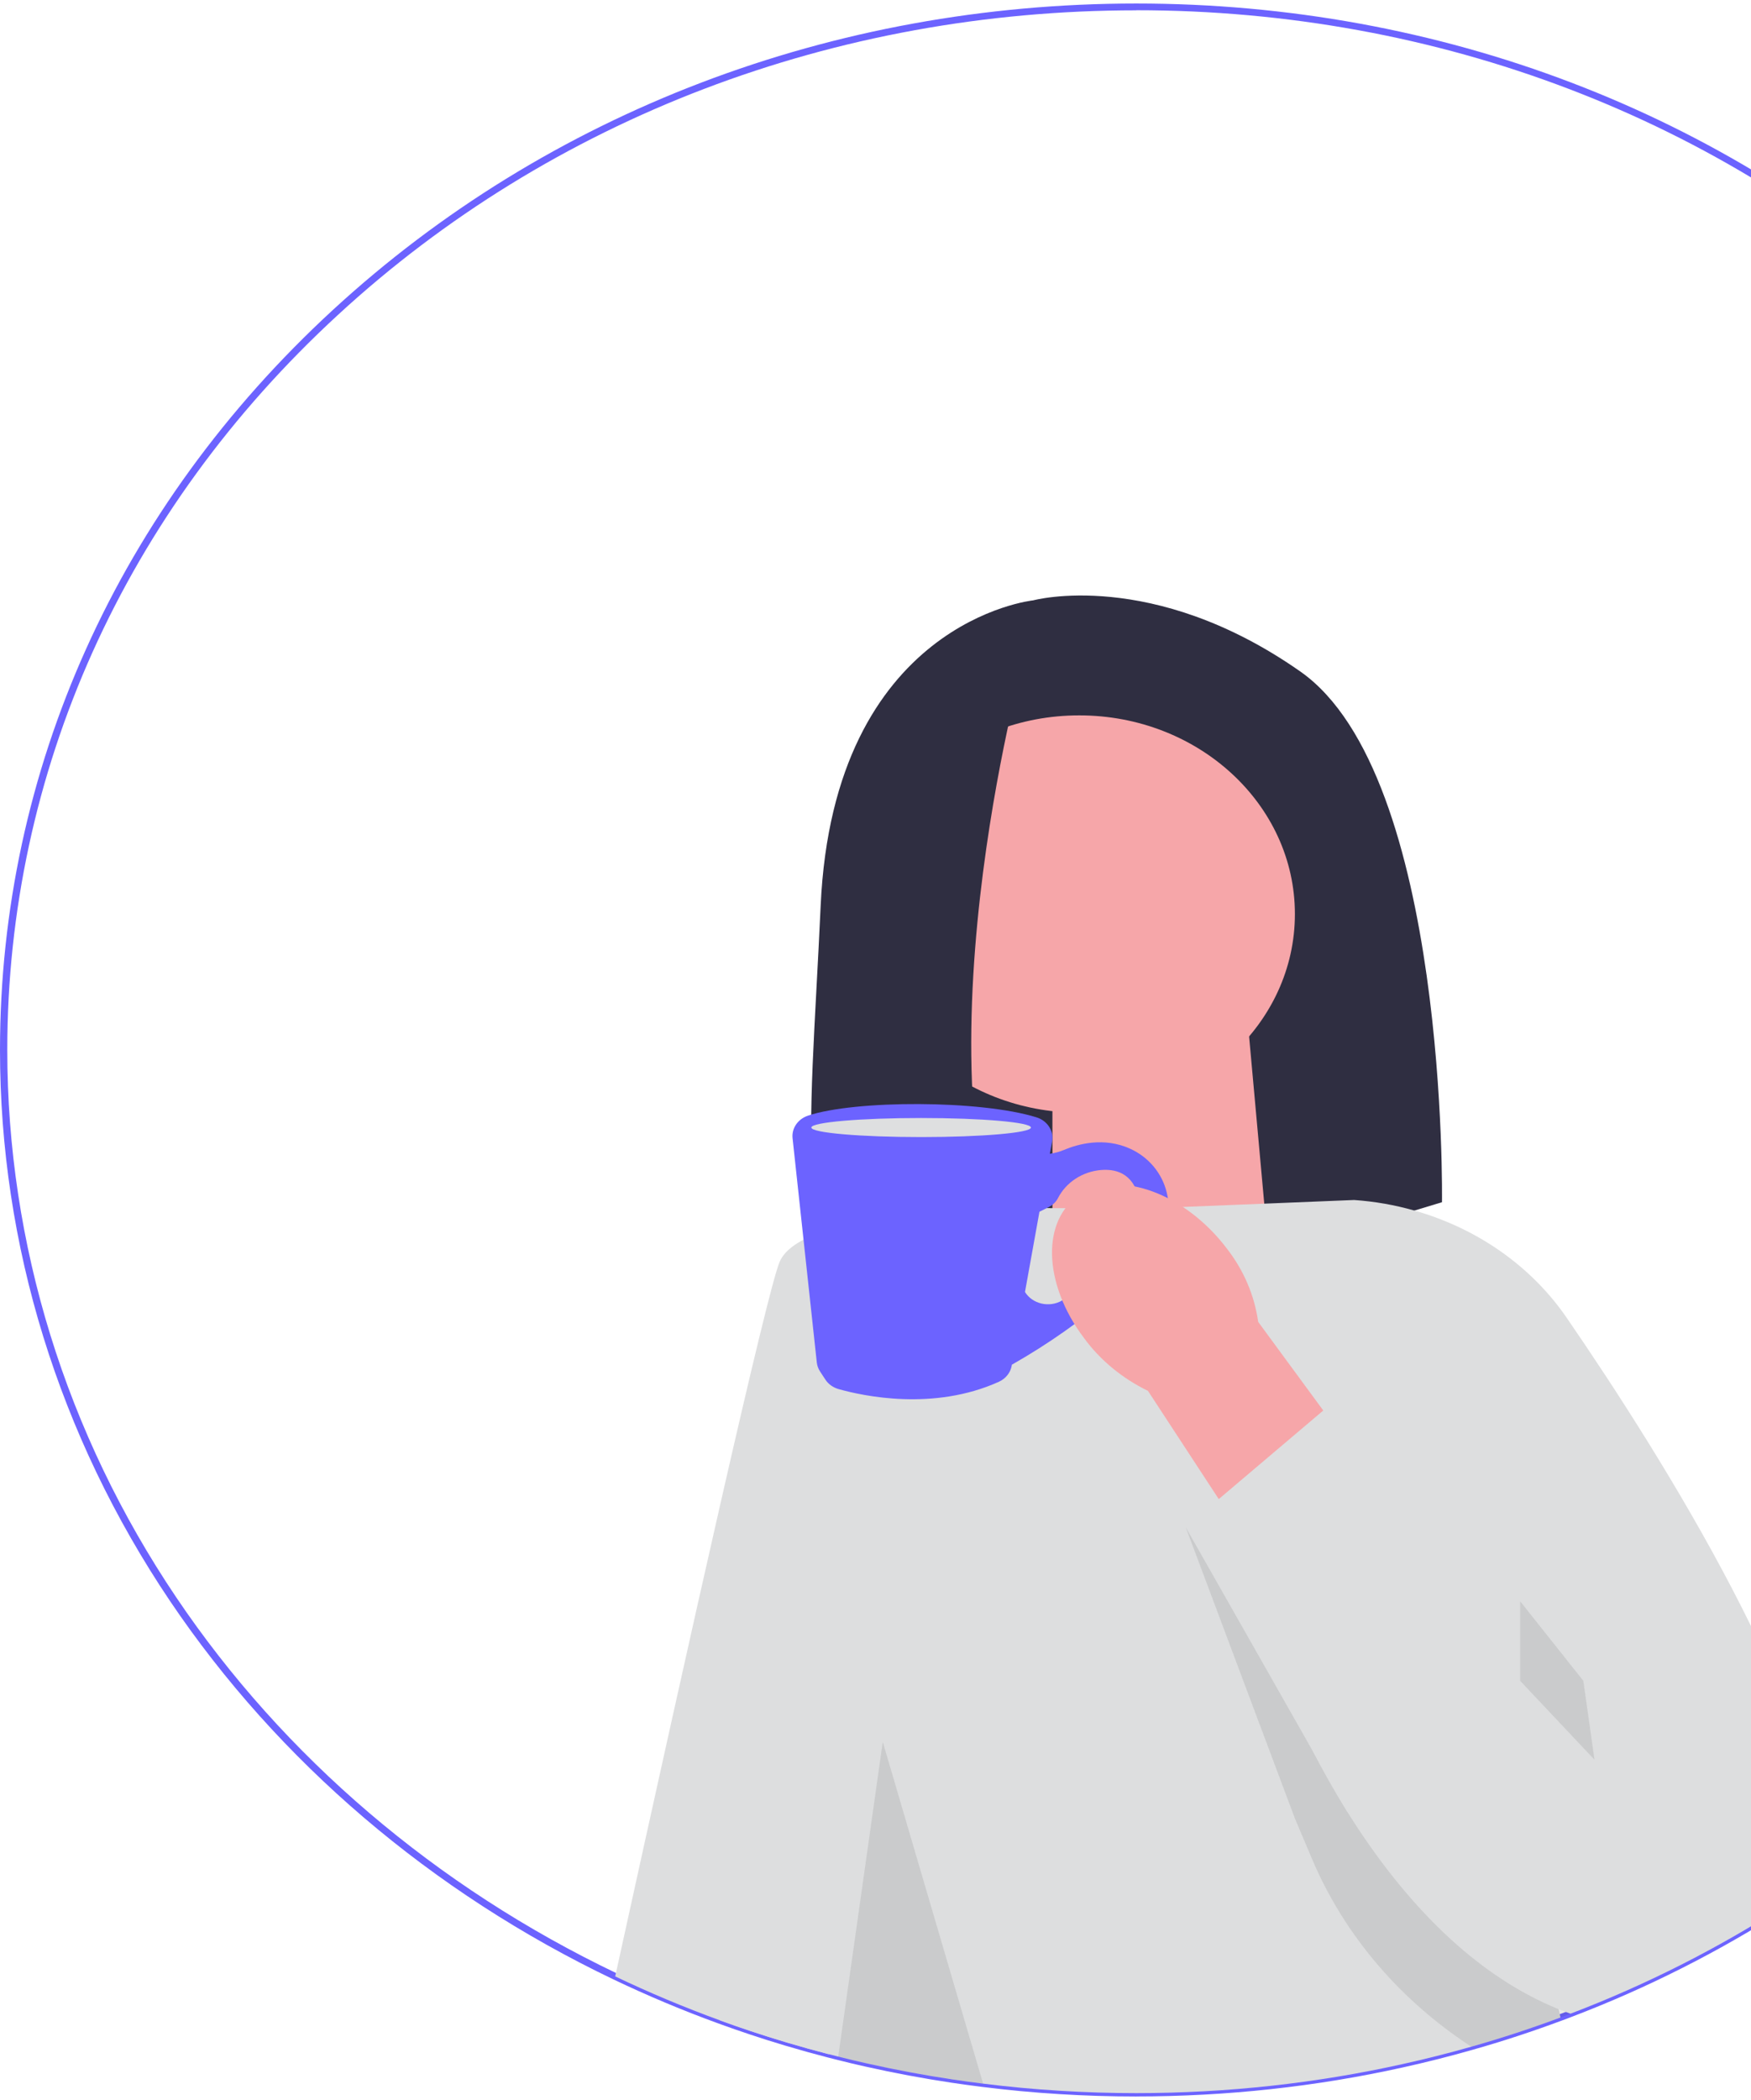 <svg width="433" height="519" viewBox="0 0 433 519" fill="none" xmlns="http://www.w3.org/2000/svg">
<g clip-path="url(#clip0_3_7)">
<path d="M280.995 518.211C274.588 518.211 268.208 518.012 262.017 517.63C255.637 517.24 249.23 516.643 242.985 515.855C240.237 515.515 237.749 515.174 235.379 514.818C228.342 513.764 221.177 512.429 214.085 510.836C211.652 510.297 209.282 509.733 207.029 509.152C206.236 508.961 205.425 508.754 204.623 508.546C201.199 507.659 197.883 506.738 194.783 505.809C194.585 505.759 194.35 505.684 194.116 505.618C191.322 504.788 188.403 503.868 185.447 502.88C182.951 502.051 180.428 501.171 177.733 500.193C168.938 496.999 160.179 493.324 151.699 489.275C106.714 467.773 68.802 435.428 42.038 395.734C14.544 354.903 0 307.808 0 259.536C0 190.441 29.233 125.478 82.302 76.625C135.37 27.772 205.939 0.869 280.995 0.869C356.052 0.869 426.621 27.772 479.698 76.625C532.776 125.478 562 190.441 562 259.536C562 300.135 552.069 339 532.496 375.044C513.825 409.422 486.493 440.107 453.439 463.775C437.678 475.065 420.61 484.821 402.686 492.751C400.659 493.656 398.487 494.576 395.874 495.663L395.585 495.779C395.27 495.912 394.963 496.036 394.648 496.161C392.684 496.966 390.683 497.754 388.71 498.5L387.817 498.849C387.286 499.056 386.754 499.255 386.213 499.446C378.968 502.142 371.534 504.589 364.099 506.688C358.584 508.264 352.808 509.724 346.923 511.027C325.485 515.788 303.299 518.202 280.995 518.202V518.211ZM280.995 2.553C206.417 2.553 136.307 29.282 83.581 77.828C30.846 126.341 1.802 190.881 1.802 259.536C1.802 307.501 16.257 354.289 43.589 394.846C70.172 434.284 107.849 466.429 152.546 487.791C160.972 491.814 169.677 495.464 178.418 498.641C181.094 499.62 183.6 500.491 186.078 501.312C189.024 502.291 191.917 503.204 194.702 504.033C194.918 504.1 195.125 504.158 195.332 504.216C198.432 505.145 201.722 506.058 205.128 506.945C205.921 507.153 206.714 507.36 207.507 507.551C209.751 508.123 212.103 508.687 214.518 509.227C221.565 510.811 228.675 512.138 235.677 513.184C238.029 513.54 240.498 513.88 243.228 514.221C249.428 515 255.79 515.598 262.134 515.979C268.28 516.361 274.624 516.56 280.986 516.56C303.146 516.56 325.188 514.162 346.5 509.434C352.348 508.14 358.089 506.688 363.568 505.128C370.948 503.038 378.346 500.616 385.546 497.928C386.087 497.737 386.601 497.538 387.114 497.339L388.178 496.924C390.079 496.202 392.008 495.439 393.918 494.659C394.243 494.535 394.54 494.41 394.837 494.286L395.126 494.17C397.721 493.092 399.875 492.171 401.893 491.275C419.7 483.394 436.669 473.705 452.321 462.481C485.159 438.954 512.32 408.468 530.874 374.314C550.321 338.502 560.189 299.886 560.189 259.544C560.189 190.889 531.145 126.349 478.41 77.811C425.693 29.257 355.574 2.529 280.995 2.529V2.553Z" fill="#6C63FF"/>
<path d="M255.475 148.399C255.475 148.399 206.119 153.526 202.938 223.881C200.289 282.507 194.864 315.183 220.772 327.411C230.036 331.783 240.921 332.164 250.816 329.178L356.584 297.165C356.584 297.165 358.179 191.636 321.556 165.986C284.933 140.336 255.484 148.399 255.484 148.399H255.475Z" fill="#2F2E41"/>
<path d="M313.779 310.123L260.251 326.324V255.396H308.814L313.779 310.123Z" fill="#F6A6A9"/>
<path d="M385.889 498.683C378.68 501.371 371.326 503.785 363.838 505.908C358.206 507.518 352.492 508.953 346.716 510.23C325.638 514.909 303.623 517.381 280.995 517.381C274.633 517.381 268.325 517.19 262.08 516.8C255.691 516.411 249.365 515.822 243.111 515.033C240.57 514.718 238.047 514.378 235.533 513.997C228.369 512.926 221.286 511.591 214.311 510.023C211.959 509.5 209.616 508.944 207.282 508.347C206.48 508.156 205.678 507.949 204.885 507.742C201.595 506.887 198.324 505.983 195.08 505.012C194.864 504.954 194.639 504.888 194.422 504.822C191.521 503.959 188.637 503.046 185.771 502.092C183.194 501.238 180.635 500.342 178.085 499.413L233.694 330.92L236.01 323.91L244.229 299.015L244.292 298.816L244.355 298.633H341.471L342.12 301.545L358.043 373.253L369.515 424.934L380.797 475.729L385.438 496.634L385.889 498.683Z" fill="#DDDEDF"/>
<path d="M259.674 298.675L253.141 323.587L252.231 327.079L251.753 328.896L222.772 439.485L204.885 507.742C201.595 506.887 198.324 505.983 195.08 505.012C194.864 504.954 194.639 504.888 194.422 504.822C191.521 503.959 188.637 503.046 185.771 502.092C183.194 501.238 180.635 500.342 178.085 499.413C169.199 496.186 160.539 492.544 152.132 488.529C170.902 403.001 189.745 318.908 192.809 311.865C194.152 308.771 197.91 306.398 203.001 304.573C204.47 304.042 206.056 303.561 207.723 303.121C218.654 300.251 233.244 299.197 244.184 298.824H244.292C248.653 298.683 252.429 298.642 255.151 298.642C257.872 298.642 259.674 298.683 259.674 298.683V298.675Z" fill="#DDDEDF"/>
<path d="M266.874 275.032C296.333 275.032 320.213 253.048 320.213 225.93C320.213 198.812 296.333 176.828 266.874 176.828C237.416 176.828 213.536 198.812 213.536 225.93C213.536 253.048 237.416 275.032 266.874 275.032Z" fill="#F6A6A9"/>
<path d="M252.294 166.724C252.294 166.724 222.944 276.434 255.583 327.734L209.607 318.742C209.607 318.742 191.791 198.654 227.621 176.828L252.303 166.724H252.294Z" fill="#2F2E41"/>
<path opacity="0.1" d="M243.111 515.033C240.57 514.718 238.047 514.378 235.533 513.996C228.369 512.926 221.286 511.591 214.311 510.023C211.959 509.5 209.616 508.944 207.282 508.347L210.283 487.16L218.294 430.559L221.898 442.82L225.215 454.11L243.111 515.033Z" fill="#272223"/>
<path opacity="0.1" d="M394.297 495.406C392.332 496.211 390.359 496.99 388.367 497.745C388.07 497.862 387.772 497.978 387.475 498.094C386.952 498.293 386.43 498.492 385.898 498.683C378.689 501.371 371.335 503.785 363.847 505.908C346.058 494.319 332.352 478.176 324.44 459.478L320.222 449.514L293.206 377.475L353.06 435.287L364 451.232L380.806 475.72L394.306 495.398H394.297V495.406Z" fill="#272223"/>
<path d="M452.889 463.128C437.263 474.327 420.322 484.033 402.299 492.013C400.055 493.009 397.784 493.971 395.504 494.917C395.099 495.082 394.702 495.248 394.297 495.406C392.332 496.211 390.359 496.99 388.367 497.745C387.385 497.397 386.412 497.024 385.447 496.634C375.562 492.652 366.731 486.596 358.936 479.52C348.464 469.988 339.885 458.59 333.154 447.822C329.838 442.521 326.972 437.37 324.548 432.674L324.512 432.6C317.979 419.882 314.743 410.525 314.743 410.525L306.047 377.649L303.659 368.632L290.07 317.298L285.132 298.633L292.503 298.335L312.644 297.522L334.857 296.617C339.976 296.974 344.968 297.853 349.771 299.231C365.19 303.586 378.599 312.893 387.403 325.702C411.608 360.934 450.366 423.076 452.898 463.128H452.889Z" fill="#DDDEDF"/>
<path d="M199.811 275.762C211.499 271.888 242.435 271.872 256.313 276.185C259.008 277.023 260.639 279.545 260.17 282.125L259.62 285.186C260.828 285.02 262.008 284.705 263.126 284.232C266.433 282.838 272.948 280.947 279.527 283.967C284.122 286.074 287.358 290.047 288.493 294.668C291.206 305.718 284.366 311.832 284.366 311.832L275.255 319.704C267.622 326.291 259.296 332.164 250.402 337.225L250.221 337.324L253.465 319.356C255.295 322.317 259.431 323.288 262.576 321.496C270.524 316.967 283.51 307.891 281.933 297.588C280.833 290.404 276.499 288.878 272.335 289.201C267.677 289.566 263.612 292.262 261.621 296.153C261.143 297.082 260.359 297.845 259.386 298.343L257.043 299.521L250.176 337.606C249.87 339.315 248.68 340.792 246.995 341.555C230.847 348.847 213.419 345.064 207.39 343.363C206.011 342.974 204.831 342.136 204.092 340.991L202.794 339.008C202.343 338.328 202.073 337.556 201.983 336.768L195.99 281.337C195.729 278.89 197.306 276.6 199.82 275.762H199.811Z" fill="#6C63FF"/>
<path d="M254.934 278.707C254.934 280.01 242.778 281.063 227.783 281.063C212.788 281.063 200.631 280.01 200.631 278.707C200.631 277.405 212.788 276.351 227.783 276.351C242.778 276.351 254.934 277.405 254.934 278.707Z" fill="#DEDFE0"/>
<path d="M268.064 330.737C257.845 317.216 257.476 301.313 267.235 295.207C276.994 289.102 293.179 295.108 303.398 308.638C307.561 313.989 310.211 320.194 311.13 326.739L353.592 384.535L322.43 402.702L283.879 343.803C277.49 340.684 272.065 336.204 268.064 330.746V330.737Z" fill="#F6A6A9"/>
<path d="M293.197 377.483L328.288 347.752L397.667 407.223L333.145 447.822L293.197 377.483Z" fill="#DDDEDF"/>
<path opacity="0.1" d="M391.539 415.469L394.297 434.972L375.913 415.469V395.8L391.539 415.469Z" fill="#272223"/>
</g>
<defs>
<clipPath id="clip0_3_7">
<rect width="562" height="517.341" fill="white" transform="translate(0 0.869)"/>
</clipPath>
</defs>
</svg>
